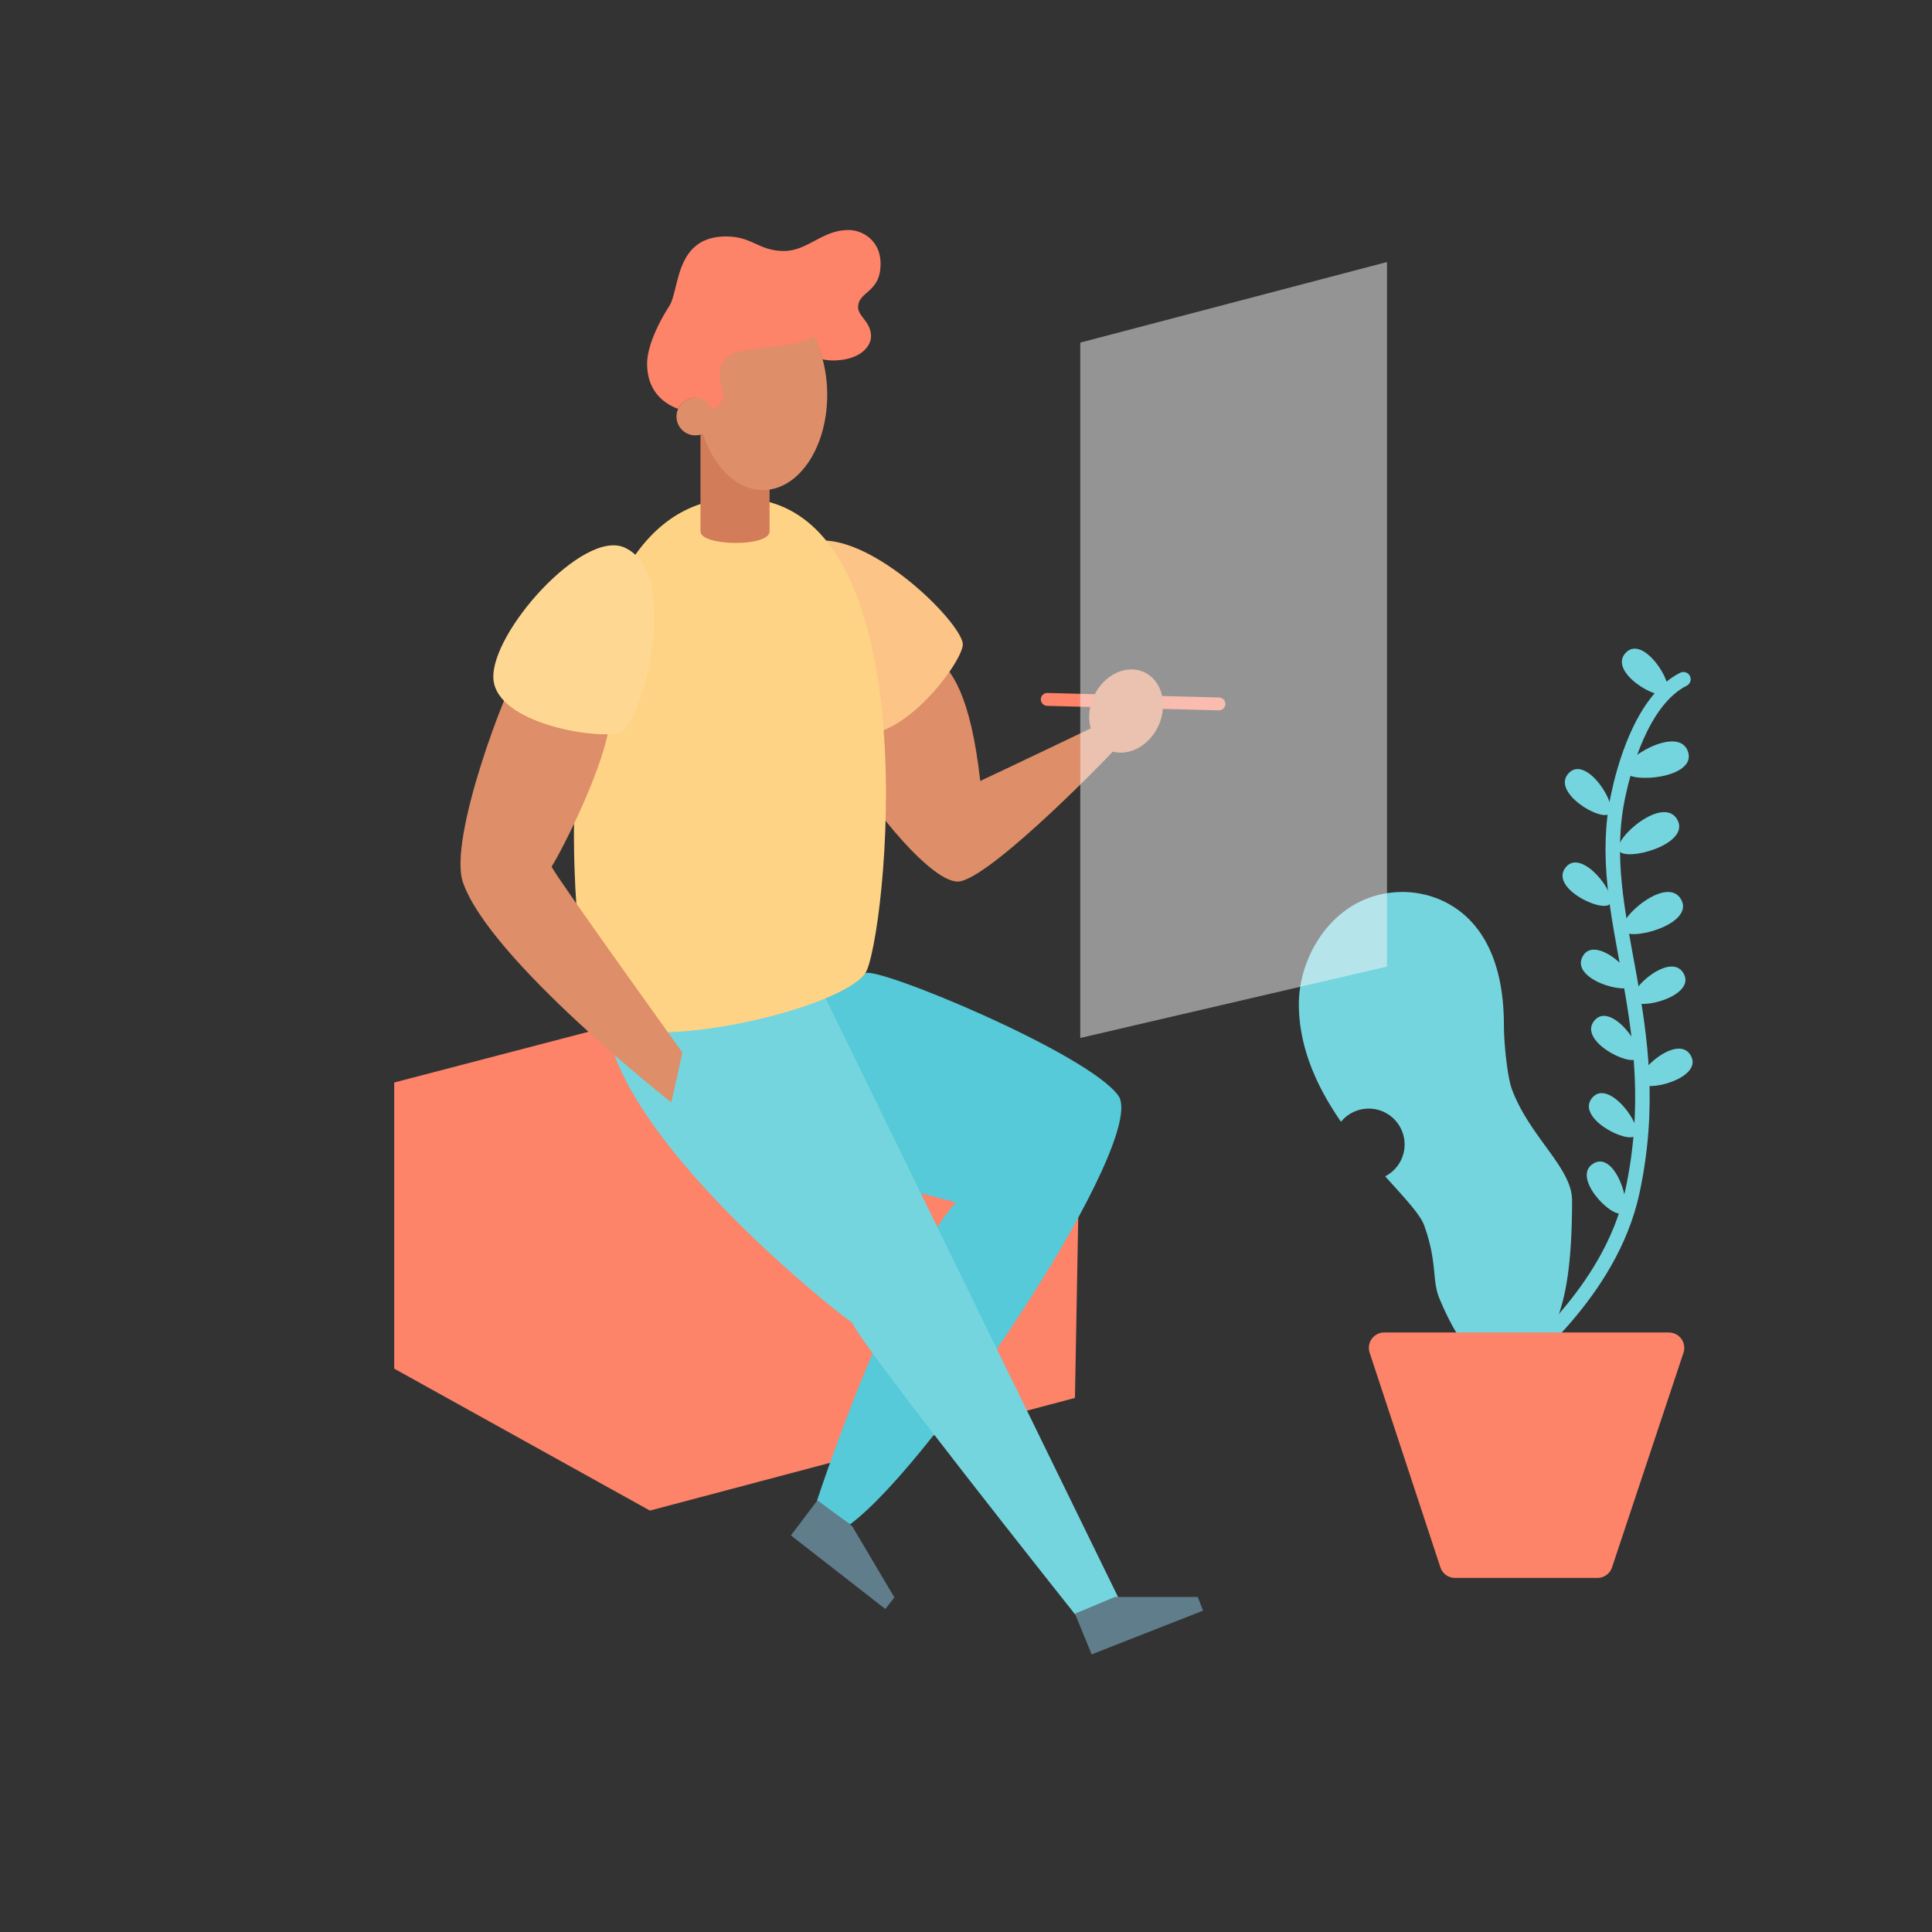 <svg id="Vector" xmlns="http://www.w3.org/2000/svg" viewBox="0 0 1200 1200">
    <rect x="0" y="0" width="1200" height="1200" fill="#333333" stroke="none"/>
    <defs>
        <style>
            .cls-2{fill:#fd8369}.cls-4{fill:#74d5de}.cls-5{fill:#de8e68}
        </style>
    </defs>
    <title>
        Artboard 1
    </title>
    <line x1="650.48" y1="434.41" x2="757.11" y2="437.22" style="stroke:#fd8369;stroke-width:8px;fill:none;stroke-linecap:round;stroke-miterlimit:10"/>
    <polygon class="cls-2" points="244.85 672.36 244.85 850.09 403.68 938.25 667.67 868.28 670.97 687.76 491.26 608.02 244.85 672.36"/>
    <path d="M537.36,604.65c5-5.7,138.27,49.4,157.26,75.88S581.63,907,527.92,946.85c-6-4.11-20.54-14.53-20.54-14.53s45.18-138.7,86.25-185.46c-10.42-2.84-44.23-11.69-44.23-11.69l-37.07-116C518.22,616.72,530.8,612.12,537.36,604.65Z" style="fill:#56cad8"/>
    <path class="cls-4" d="M512.33,619.16,694.62,992.31l-26.41,11S533.75,834.2,529.42,821.59c-7.89-4.74-137.33-107.07-151.92-180.76C398.21,644.48,477.64,637,512.33,619.16Z"/>
    <path class="cls-5" d="M580.2,407.72c10.74,7.72,22.53,23.37,28.65,77.34,10.85-5,73.72-35.06,73.72-35.06s15.3,8.63,12.24,12.8-76.5,79.84-98.2,84.57c-17,3.9-59.81-52.58-60.92-58.7s18.91-72.33,18.91-72.33Z"/>
    <ellipse class="cls-5" cx="699.46" cy="441.64" rx="26.61" ry="22.07" transform="translate(2.89 887.82) rotate(-64.91)"/>
    <path d="M495,340.52c33-23.66,104.74,47.11,103,60.34s-42.34,65.6-69.18,52.89S471.54,357.31,495,340.52Z" style="fill:#fcc486"/>
    <path d="M459,309.39c-134.08,0-103.68,307.7-88.33,325.12,35.86,19.92,151.1-8.11,166.71-29.86C549.8,586.82,581,309.39,459,309.39Z" style="fill:#fed385"/>
    <path class="cls-5" d="M322.78,414.63c-7.74,10.61-44.55,106-35.27,133.3,16.36,48,129.41,136.76,129.41,136.76,2-8,6.89-31,6.89-31s-77.2-107.34-81.22-115.38c6.31-9.76,33.86-63.71,36.45-91.84S322.78,414.63,322.78,414.63Z"/>
    <path d="M478,330.06c0,9.86-42.93,9.28-42.93,0V267.21H478Z" style="fill:#d37c59"/>
    <ellipse class="cls-5" cx="473.24" cy="244.41" rx="40.54" ry="60.02" transform="translate(-4.51 8.93) rotate(-1.08)"/>
    <circle class="cls-5" cx="431.86" cy="258.74" r="11.68"/>
    <path class="cls-2" d="M546.94,163.88c0-14.4-11-21-20-21-16.24,0-25.32,13-40,13-15.77,0-19.47-9-36-9-31.94,0-28.67,32.9-35.26,43.26-8.29,13-13.74,26.32-13.74,35.74,0,17.28,10.63,24.88,19.25,28.08a11.68,11.68,0,0,1,21.36.3c6.06-2.62,6.55-7.23,6.55-8.75,0-5.51-5.93-15,2.44-23.6C458.6,214.64,498,217,505,208.62c2.66,4,5.27,12.31,6,14.58a30.79,30.79,0,0,0,6,.68c17.65,0,24-9,24-15,0-9-8-12.33-8-18C532.94,180.84,546.94,182.09,546.94,163.88Z"/>
    <line class="cls-5" x1="525.58" y1="304.14" x2="531.38" y2="305.3"/>
    <path d="M388,340.13c36.42,16.62,9.9,110-2.37,114.78s-77.18-4.75-79.16-33.24S362.18,328.33,388,340.13Z" style="fill:#fed892"/>
    <!-- custom shoe color -->
    <polygon points="667.67 1002.29 692.46 991.9 743.95 991.9 747.25 1000.4 678.06 1027.56 667.67 1002.29" style="fill:#607d8b" />
    <!-- custom shoe color -->
    <polygon points="507.71 931.86 529.28 947.9 555.52 992.19 549.89 999.37 491.26 953.68 507.71 931.86" style="fill:#607d8b" />
    <path class="cls-4" d="M1048.55,467.19c5,16.38-36.95,19.77-39.33,11.93S1043.23,449.67,1048.55,467.19Z"/>
    <path class="cls-4" d="M1042,509.45c7.84,15.21-32.78,26.11-36.53,18.83S1033.56,493.17,1042,509.45Z"/>
    <path class="cls-4" d="M1044.37,559.05c7.84,15.21-32.77,26.11-36.53,18.83S1036,542.77,1044.37,559.05Z"/>
    <path class="cls-4" d="M1045.92,605c7.13,13.83-28.31,23-31.72,16.35S1038.29,590.21,1045.92,605Z"/>
    <path class="cls-4" d="M1050.38,656c7.13,13.83-28.31,23-31.72,16.35S1042.74,641.2,1050.38,656Z"/>
    <path d="M940.28,852.15c1.21-5.61,59.78-47.41,73.65-112.08,22.6-105.41-24.94-170.83-8.8-246.13,3-14.23,14-58.79,40.48-72.05" style="stroke:#74d5de;stroke-width:9px;fill:none;stroke-linecap:round;stroke-miterlimit:10"/>
    <path class="cls-4" d="M989.87,722.55c13.48-7.78,24.3,27.18,17.84,30.91S975.44,730.88,989.87,722.55Z"/>
    <path class="cls-4" d="M989.13,681.63c10.32-11.65,31.65,18.09,26.71,23.67S978.08,694.09,989.13,681.63Z"/>
    <path class="cls-4" d="M990.52,633.65c10.32-11.65,31.65,18.09,26.71,23.67S979.47,646.12,990.52,633.65Z"/>
    <path class="cls-4" d="M983.22,593.69c8-13.37,34.48,11.85,30.67,18.25S974.7,608,983.22,593.69Z"/>
    <path class="cls-4" d="M972.62,538.54c10-11.92,32.13,17.22,27.34,22.93S961.91,551.3,972.62,538.54Z"/>
    <path class="cls-4" d="M974.57,480c11-10.95,30.41,20.1,25.12,25.35S962.74,491.76,974.57,480Z"/>
    <path class="cls-4" d="M1010,405.22c11-11,30.41,20.1,25.12,25.35S998.14,416.94,1010,405.22Z"/>
    <path class="cls-4" d="M939.11,676.68c-2.94-7.84-5-29.25-5-39.66,0-69.91-41.51-83-62.74-83-41.32,0-64.63,38.21-64.63,69.55,0,27.72,11.76,52.36,26.18,73.18a22.27,22.27,0,1,1,27.45,33.89c11.91,13.28,21.76,23.59,24.21,30.49,8.33,23.06,4.72,34,9.43,45.28,11.48,27.49,23.17,41.8,37.16,40.58,32.44-2.83,45.27-30.34,45.27-101.43C976.49,725.42,950.27,706.4,939.11,676.68Z"/>
    <polygon points="861.5 600.35 670.97 644.7 670.97 212.8 861.5 162.75 861.5 600.35" style="fill:#f7f7f7;opacity:.5"/>
    <path class="cls-2" d="M992.18,980.07H903.75a9.57,9.57,0,0,1-9.09-6.56L850.71,840.19a9.56,9.56,0,0,1,9.08-12.56h176.77a9.57,9.57,0,0,1,9.08,12.59l-44.38,133.31A9.56,9.56,0,0,1,992.18,980.07Z"/>
</svg>
